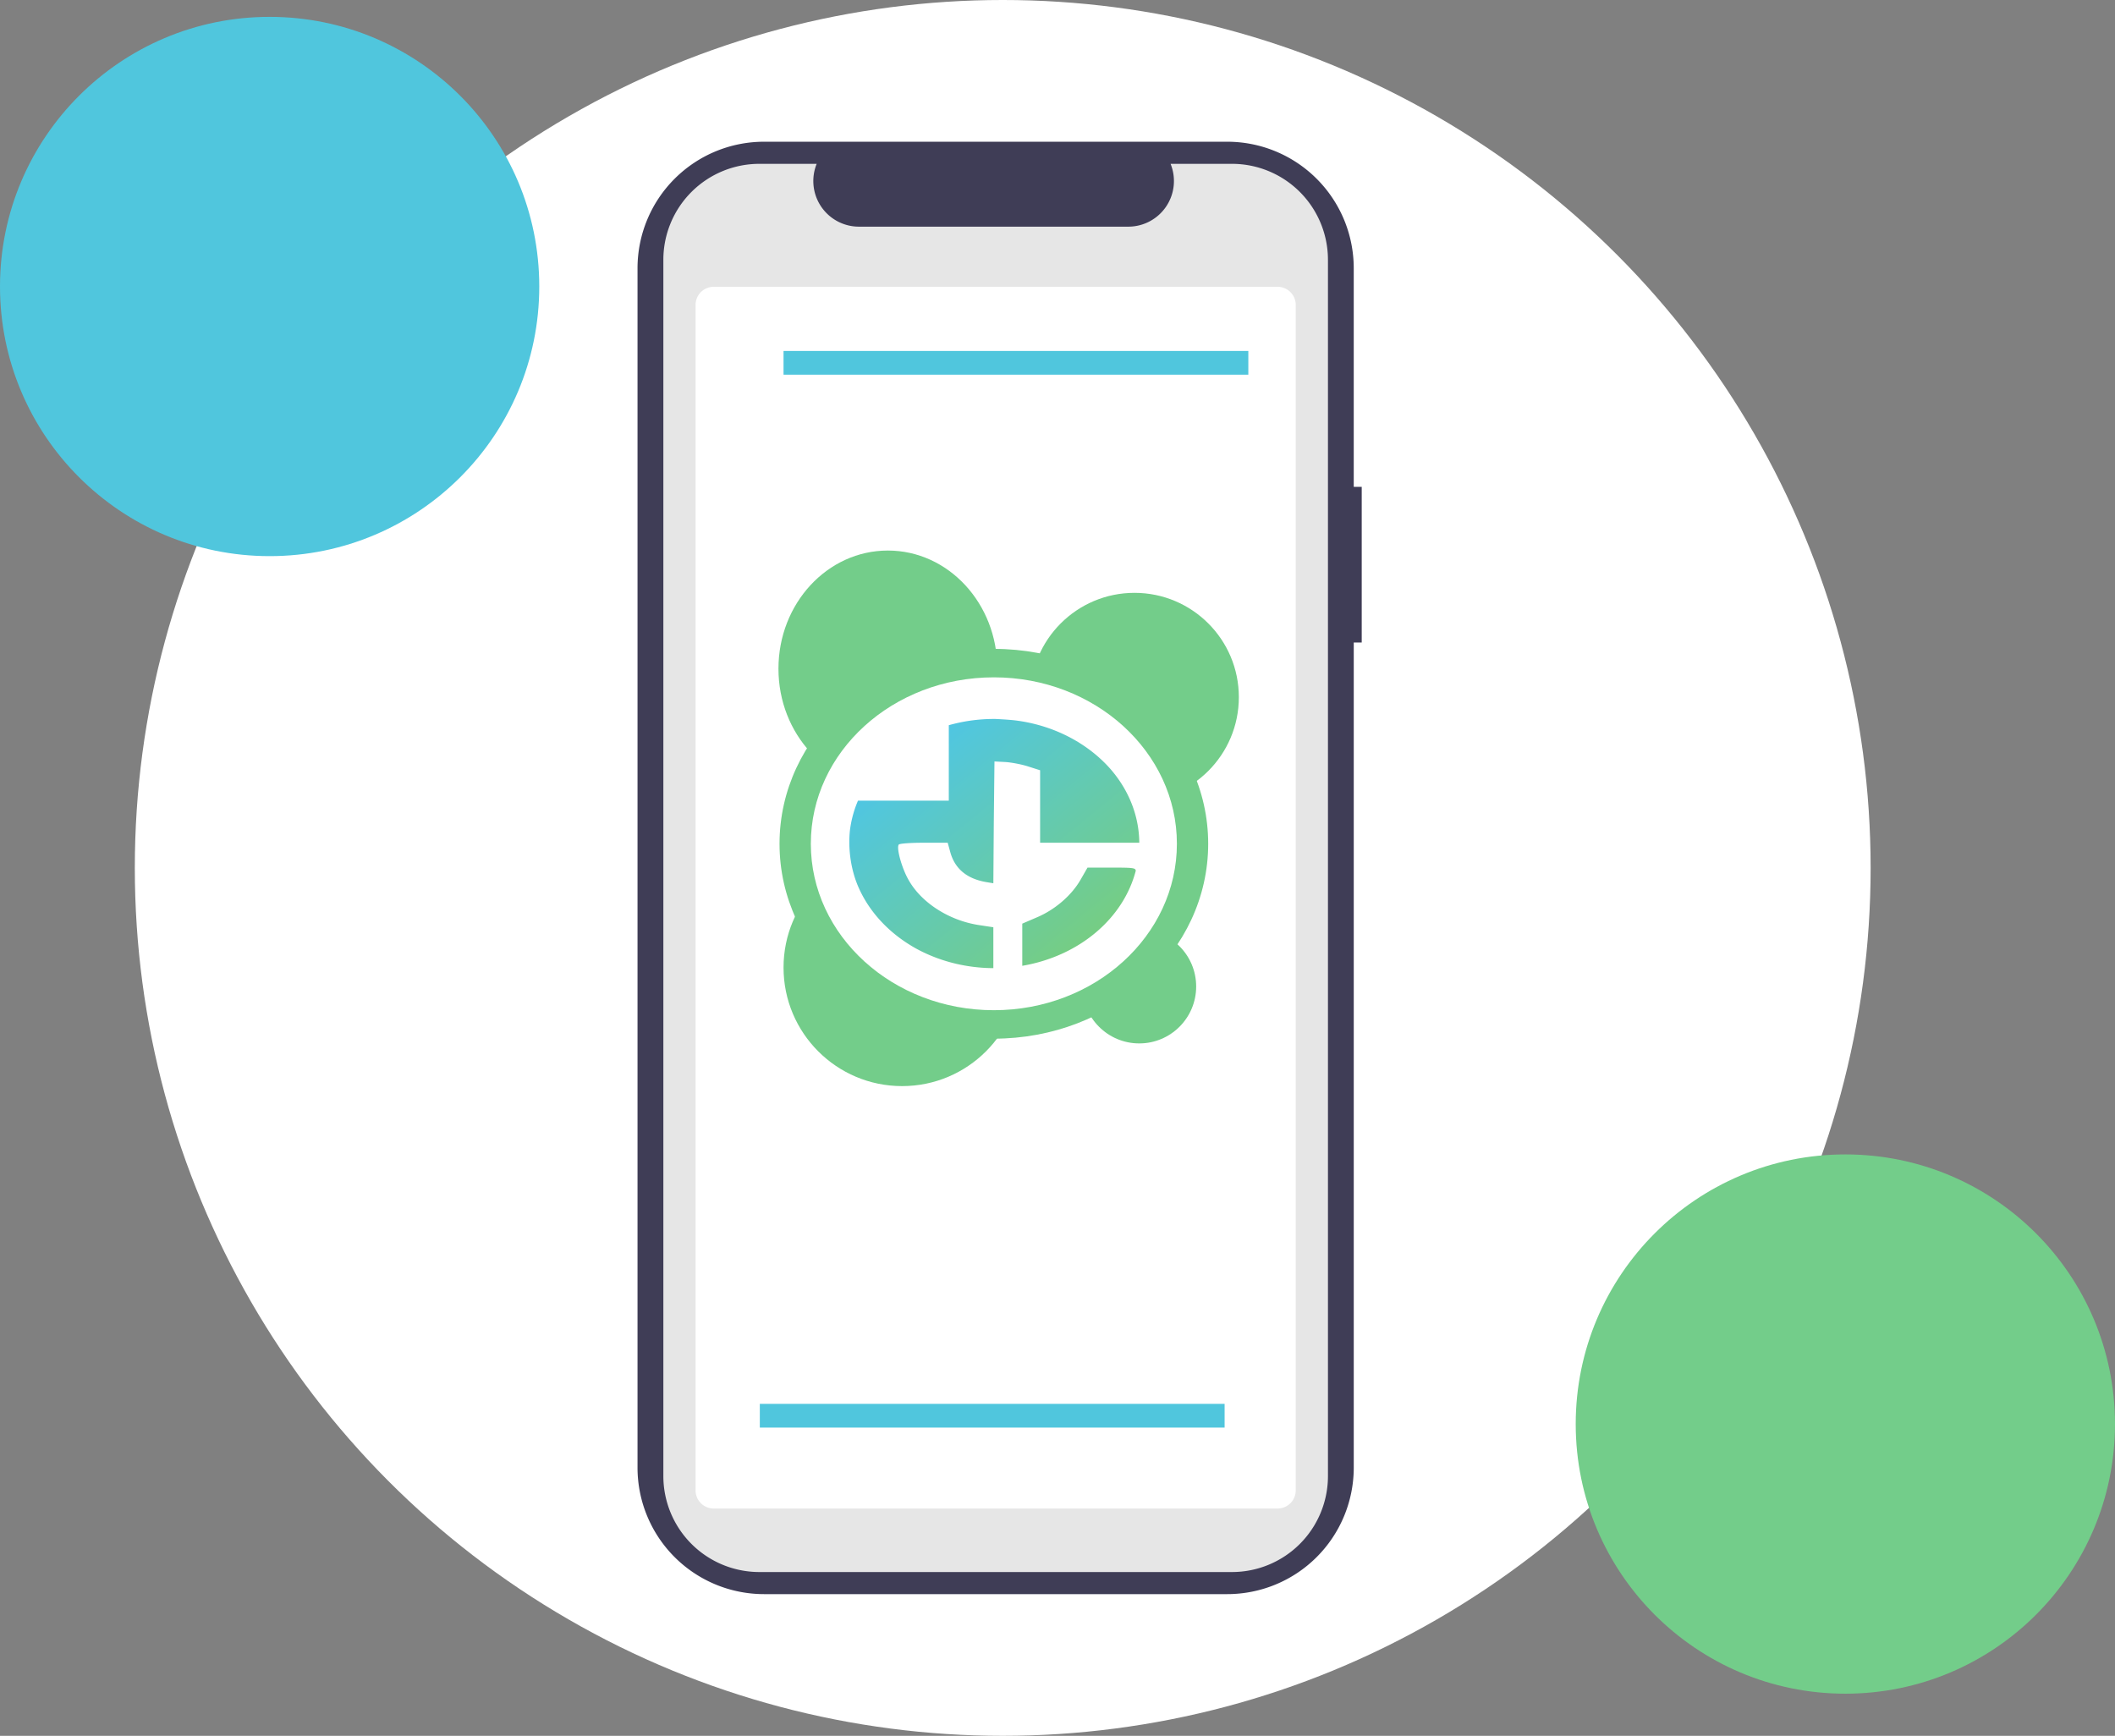 <?xml version="1.0" encoding="UTF-8" standalone="no"?>
<svg
   xmlns:dc="http://purl.org/dc/elements/1.1/"
   xmlns:cc="http://creativecommons.org/ns#"
   xmlns:rdf="http://www.w3.org/1999/02/22-rdf-syntax-ns#"
   xmlns:svg="http://www.w3.org/2000/svg"
   xmlns="http://www.w3.org/2000/svg"
   xmlns:xlink="http://www.w3.org/1999/xlink"
   xmlns:sodipodi="http://sodipodi.sourceforge.net/DTD/sodipodi-0.dtd"
   xmlns:inkscape="http://www.inkscape.org/namespaces/inkscape"
   width="145.733mm"
   height="119.605mm"
   viewBox="0 0 145.733 119.605"
   version="1.1"
   id="svg1251"
   inkscape:version="1.0.1 (3bc2e813f5, 2020-09-07)"
   sodipodi:docname="telefono.svg">
  <rect x="0" y="0" width="145.733" height="119.605" fill="#808080" stroke="none"/>
  <defs
     id="defs1245">
    <linearGradient
       inkscape:collect="always"
       xlink:href="#linearGradient176"
       id="linearGradient1618"
       gradientUnits="userSpaceOnUse"
       gradientTransform="matrix(0.546,0,0,0.469,840.955,-39.794)"
       x1="65.748"
       y1="57.196"
       x2="95.682"
       y2="88.733" />
    <linearGradient
       inkscape:collect="always"
       id="linearGradient176">
      <stop
         style="stop-color:#4fc6e3;stop-opacity:1"
         offset="0"
         id="stop172" />
      <stop
         style="stop-color:#75cd85;stop-opacity:1"
         offset="1"
         id="stop174" />
    </linearGradient>
  </defs>
  <sodipodi:namedview
     id="base"
     pagecolor="#ffffff"
     bordercolor="#666666"
     borderopacity="1.0"
     inkscape:pageopacity="0.0"
     inkscape:pageshadow="2"
     inkscape:zoom="0.35"
     inkscape:cx="329.68589"
     inkscape:cy="283.16857"
     inkscape:document-units="mm"
     inkscape:current-layer="layer1"
     inkscape:document-rotation="0"
     showgrid="false"
     inkscape:window-width="1258"
     inkscape:window-height="738"
     inkscape:window-x="26"
     inkscape:window-y="256"
     inkscape:window-maximized="0" />
  <g
     inkscape:label="Capa 1"
     inkscape:groupmode="layer"
     id="layer1"
     transform="translate(-18.604,-73.245)">
    <g
       id="g1213"
       transform="translate(-801.215,133.048)">
      <g
         id="g1705"
         transform="translate(-14.515,-1.742)">
        <circle
           style="fill:#ffffff;fill-opacity:1;stroke:none;stroke-width:1.4;stroke-dashoffset:0.937"
           id="path1689"
           cx="903.426"
           cy="1.742"
           r="59.803" />
        <g
           id="g1687"
           transform="matrix(0.796,0,0,0.796,198.45,4.684)">
          <path
             id="a55003b0-0446-4784-a3ce-c481a9759178"
             data-name="Path 339"
             d="m 916.725,-36.68 h -0.691 v -18.924 a 10.953,10.953 0 0 0 -10.953,-10.953 h -40.092 a 10.953,10.953 0 0 0 -10.953,10.953 V 48.214 a 10.953,10.953 0 0 0 10.953,10.953 h 40.093 a 10.953,10.953 0 0 0 10.953,-10.953 v -71.424 h 0.69 z"
             fill="#3f3d56"
             style="stroke-width:0.185" />
          <path
             id="ad332593-d547-4870-8db7-c0503e6eb31e"
             data-name="Path 340"
             d="M 913.802,-56.337 V 48.948 a 8.307,8.307 0 0 1 -8.304,8.306 h -40.917 a 8.308,8.308 0 0 1 -8.309,-8.307 V -56.337 a 8.308,8.308 0 0 1 8.309,-8.306 h 4.963 a 3.95,3.95 0 0 0 3.654,5.438 h 23.327 a 3.95,3.95 0 0 0 3.653,-5.438 h 5.317 a 8.307,8.307 0 0 1 8.306,8.304 z"
             fill="#e6e6e6"
             style="stroke-width:0.185" />
          <path
             d="m 909.442,51.758 h -48.81 a 1.573,1.573 0 0 1 -1.572,-1.572 V -52.427 a 1.573,1.573 0 0 1 1.572,-1.572 h 48.81 a 1.573,1.573 0 0 1 1.572,1.572 V 50.186 a 1.573,1.573 0 0 1 -1.572,1.572 z"
             fill="#ffffff"
             id="path1464"
             style="stroke-width:0.185" />
          <ellipse
             style="fill:#73cd8a;fill-opacity:1;stroke:none;stroke-width:1.229;stroke-dashoffset:0.937"
             id="ellipse1630"
             cx="884.881"
             cy="-5.786"
             rx="18.553"
             ry="16.871" />
          <circle
             style="fill:#73cd8a;fill-opacity:1;stroke:none;stroke-width:2.2;stroke-dashoffset:0.937"
             id="path1634"
             cx="897.056"
             cy="-18.475"
             r="9.032" />
          <circle
             style="fill:#73cd8a;fill-opacity:1;stroke:none;stroke-width:1.4;stroke-dashoffset:0.937"
             id="path1636"
             cx="876.939"
             cy="4.927"
             r="10.264" />
          <circle
             style="fill:#73cd8a;fill-opacity:1;stroke:none;stroke-width:1.4;stroke-dashoffset:0.937"
             id="path1638"
             cx="897.467"
             cy="6.569"
             r="4.927" />
          <ellipse
             style="fill:#73cd8a;fill-opacity:1;stroke:none;stroke-width:1.4;stroke-dashoffset:0.937"
             id="path1640"
             cx="875.707"
             cy="-20.938"
             rx="9.472"
             ry="10.231" />
          <ellipse
             style="fill:#ffffff;fill-opacity:1;stroke:none;stroke-width:1.049;stroke-dashoffset:0.937"
             id="path1622"
             cx="884.881"
             cy="-5.786"
             rx="15.844"
             ry="14.407" />
          <path
             id="path1616"
             style="fill:url(#linearGradient1618);fill-opacity:1;fill-rule:evenodd;stroke-width:0.124"
             d="m 884.897,-16.591 a 12.559,10.786 0 0 0 -3.917,0.542 v 2.972 3.559 h -3.932 -3.929 a 12.559,10.786 0 0 0 -0.073,0.176 12.559,10.786 0 0 0 -0.038,0.095 12.559,10.786 0 0 0 -0.59,2.337 c -0.154,1.526 0.062,3.195 0.641,4.642 0.949,2.336 2.785,4.283 5.136,5.577 a 12.559,10.786 0 0 0 0.028,0.015 c 0.072,0.039 0.145,0.077 0.217,0.115 a 12.559,10.786 0 0 0 0.003,0.001 12.559,10.786 0 0 0 6.394,1.54 V 3.262 1.441 l -1.195,-0.182 c -2.602,-0.381 -5.012,-1.92 -6.13,-3.89 -0.598,-1.026 -1.079,-2.781 -0.867,-3.079 0.058,-0.099 1.022,-0.166 2.178,-0.166 h 2.062 l 0.232,0.844 c 0.405,1.424 1.446,2.284 3.123,2.566 l 0.597,0.099 0.039,-5.264 0.058,-5.281 0.944,0.05 c 0.52,0.033 1.407,0.199 1.966,0.381 l 1.041,0.331 v 3.145 3.129 h 4.356 4.229 a 12.559,10.786 0 0 0 -2.51,-6.399 c -1.946,-2.197 -4.84,-3.75 -8.137,-4.179 h -2.5e-4 c -0.415,-0.055 -1.102,-0.103 -1.836,-0.137 a 12.559,10.786 0 0 0 -0.074,-2.46e-4 12.559,10.786 0 0 0 -0.013,0 z m 8.092,12.867 -0.617,1.076 c -0.79,1.357 -2.216,2.582 -3.797,3.245 l -1.234,0.53 v 1.871 1.78 a 12.559,10.786 0 0 0 9.825,-8.23 c -0.028,-0.254 -0.265,-0.271 -2.095,-0.271 z" />
          <rect
             style="fill:#50c6dd;fill-opacity:1;stroke:none;stroke-width:0.943;stroke-dashoffset:0.937"
             id="rect1642"
             width="40.234"
             height="2.053"
             x="866.675"
             y="-48.445"
             rx="0"
             ry="0" />
          <rect
             style="fill:#50c6dd;fill-opacity:1;stroke:none;stroke-width:0.943;stroke-dashoffset:0.937"
             id="rect1644"
             width="40.234"
             height="2.053"
             x="864.622"
             y="42.697"
             rx="0"
             ry="0" />
        </g>
      </g>
      <circle
         style="fill:#73cd8a;fill-opacity:1;stroke:none;stroke-width:2.8;stroke-dashoffset:0.937"
         id="circle1709"
         cx="946.972"
         cy="38.32"
         r="18.579" />
      <circle
         style="fill:#50c6dd;fill-opacity:1;stroke:none;stroke-width:2.8;stroke-dashoffset:0.937"
         id="path1707"
         cx="838.398"
         cy="-40.062"
         r="18.579" />
    </g>
  </g>
</svg>
